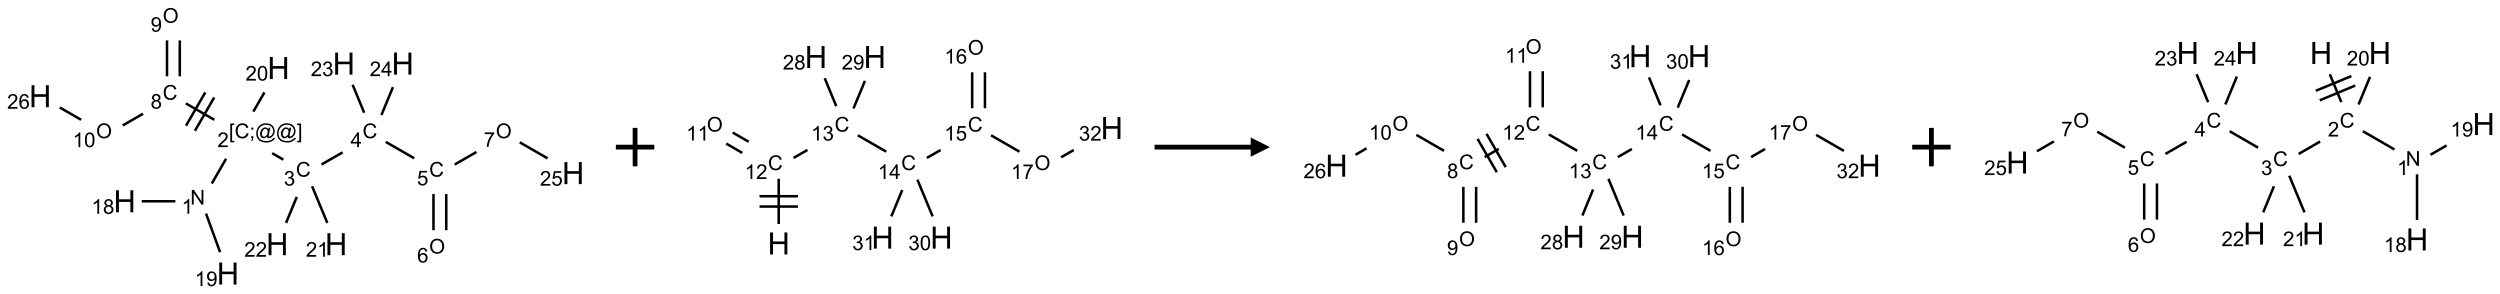 <?xml version="1.0" encoding="UTF-8"?>
<svg xmlns="http://www.w3.org/2000/svg" xmlns:xlink="http://www.w3.org/1999/xlink" width="1300" height="153" viewBox="0 0 1300 153">
<defs>
<g>
<g id="glyph-0-0">
<path d="M 1.332 0 L 1.332 -6.668 L 6.668 -6.668 L 6.668 0 Z M 1.5 -0.168 L 6.5 -0.168 L 6.5 -6.5 L 1.5 -6.5 Z M 1.5 -0.168 "/>
</g>
<g id="glyph-0-1">
<path d="M 0.812 0 L 0.812 -7.637 L 1.848 -7.637 L 5.859 -1.641 L 5.859 -7.637 L 6.828 -7.637 L 6.828 0 L 5.793 0 L 1.781 -6 L 1.781 0 Z M 0.812 0 "/>
</g>
<g id="glyph-0-2">
<path d="M 3.973 0 L 3.035 0 L 3.035 -5.973 C 2.809 -5.758 2.516 -5.543 2.148 -5.328 C 1.781 -5.113 1.453 -4.953 1.16 -4.844 L 1.16 -5.75 C 1.684 -5.996 2.145 -6.297 2.535 -6.645 C 2.93 -6.996 3.207 -7.336 3.371 -7.668 L 3.973 -7.668 Z M 3.973 0 "/>
</g>
<g id="glyph-0-3">
<path d="M 0.723 2.121 L 0.723 -7.637 L 2.793 -7.637 L 2.793 -6.859 L 1.66 -6.859 L 1.66 1.344 L 2.793 1.344 L 2.793 2.121 Z M 0.723 2.121 "/>
</g>
<g id="glyph-0-4">
<path d="M 6.27 -2.676 L 7.281 -2.422 C 7.07 -1.594 6.688 -0.961 6.137 -0.523 C 5.586 -0.086 4.914 0.129 4.121 0.129 C 3.297 0.129 2.629 -0.039 2.113 -0.371 C 1.598 -0.707 1.203 -1.191 0.934 -1.828 C 0.664 -2.465 0.531 -3.145 0.531 -3.875 C 0.531 -4.672 0.684 -5.363 0.988 -5.957 C 1.293 -6.547 1.723 -6.996 2.285 -7.305 C 2.844 -7.613 3.461 -7.766 4.137 -7.766 C 4.898 -7.766 5.543 -7.57 6.062 -7.184 C 6.582 -6.793 6.945 -6.246 7.152 -5.543 L 6.156 -5.309 C 5.98 -5.863 5.723 -6.266 5.387 -6.52 C 5.051 -6.773 4.625 -6.902 4.113 -6.902 C 3.527 -6.902 3.039 -6.762 2.645 -6.48 C 2.25 -6.199 1.973 -5.82 1.812 -5.348 C 1.652 -4.871 1.574 -4.383 1.574 -3.879 C 1.574 -3.23 1.668 -2.664 1.855 -2.18 C 2.047 -1.695 2.34 -1.332 2.738 -1.094 C 3.137 -0.855 3.57 -0.734 4.035 -0.734 C 4.602 -0.734 5.082 -0.898 5.473 -1.223 C 5.867 -1.551 6.133 -2.035 6.27 -2.676 Z M 6.27 -2.676 "/>
</g>
<g id="glyph-0-5">
<path d="M 0.949 -4.465 L 0.949 -5.531 L 2.016 -5.531 L 2.016 -4.465 Z M 0.949 0 L 0.949 -1.066 L 2.016 -1.066 L 2.016 0 C 2.016 0.391 1.945 0.711 1.809 0.949 C 1.668 1.191 1.449 1.379 1.145 1.512 L 0.887 1.109 C 1.082 1.023 1.23 0.895 1.324 0.727 C 1.418 0.559 1.469 0.316 1.48 0 Z M 0.949 0 "/>
</g>
<g id="glyph-0-6">
<path d="M 6.047 -0.848 C 5.82 -0.59 5.57 -0.379 5.289 -0.223 C 5.008 -0.062 4.73 0.016 4.449 0.016 C 4.141 0.016 3.84 -0.074 3.547 -0.254 C 3.254 -0.434 3.02 -0.715 2.836 -1.09 C 2.652 -1.465 2.562 -1.875 2.562 -2.324 C 2.562 -2.875 2.703 -3.43 2.988 -3.98 C 3.27 -4.535 3.621 -4.953 4.043 -5.23 C 4.461 -5.508 4.871 -5.645 5.266 -5.645 C 5.566 -5.645 5.855 -5.566 6.129 -5.41 C 6.402 -5.25 6.641 -5.012 6.84 -4.688 L 7.016 -5.496 L 7.949 -5.496 L 7.199 -2 C 7.094 -1.516 7.043 -1.246 7.043 -1.191 C 7.043 -1.098 7.078 -1.02 7.148 -0.949 C 7.219 -0.883 7.305 -0.848 7.406 -0.848 C 7.59 -0.848 7.832 -0.953 8.129 -1.168 C 8.527 -1.445 8.84 -1.816 9.07 -2.285 C 9.301 -2.75 9.418 -3.234 9.418 -3.73 C 9.418 -4.309 9.27 -4.852 8.973 -5.355 C 8.676 -5.859 8.23 -6.262 7.645 -6.562 C 7.055 -6.863 6.406 -7.016 5.691 -7.016 C 4.879 -7.016 4.137 -6.824 3.465 -6.445 C 2.793 -6.066 2.273 -5.52 1.902 -4.809 C 1.535 -4.098 1.348 -3.34 1.348 -2.527 C 1.348 -1.676 1.535 -0.941 1.902 -0.328 C 2.273 0.285 2.809 0.742 3.508 1.035 C 4.207 1.328 4.984 1.473 5.832 1.473 C 6.742 1.473 7.504 1.32 8.121 1.016 C 8.734 0.711 9.195 0.34 9.5 -0.098 L 10.441 -0.098 C 10.266 0.266 9.961 0.637 9.531 1.016 C 9.102 1.395 8.59 1.695 7.996 1.914 C 7.402 2.133 6.688 2.246 5.848 2.246 C 5.078 2.246 4.367 2.145 3.715 1.949 C 3.066 1.75 2.512 1.453 2.051 1.055 C 1.594 0.656 1.25 0.199 1.016 -0.316 C 0.723 -0.973 0.578 -1.684 0.578 -2.441 C 0.578 -3.289 0.75 -4.098 1.098 -4.863 C 1.523 -5.805 2.125 -6.527 2.902 -7.027 C 3.684 -7.527 4.629 -7.777 5.738 -7.777 C 6.602 -7.777 7.375 -7.602 8.059 -7.246 C 8.746 -6.895 9.285 -6.371 9.684 -5.672 C 10.02 -5.07 10.188 -4.418 10.188 -3.715 C 10.188 -2.707 9.832 -1.812 9.125 -1.031 C 8.492 -0.328 7.801 0.02 7.051 0.02 C 6.812 0.02 6.617 -0.016 6.473 -0.09 C 6.324 -0.16 6.215 -0.266 6.145 -0.402 C 6.102 -0.488 6.066 -0.637 6.047 -0.848 Z M 3.527 -2.262 C 3.527 -1.785 3.641 -1.414 3.863 -1.152 C 4.09 -0.887 4.348 -0.754 4.641 -0.754 C 4.836 -0.754 5.039 -0.812 5.254 -0.93 C 5.469 -1.047 5.676 -1.219 5.871 -1.449 C 6.066 -1.676 6.23 -1.969 6.355 -2.32 C 6.48 -2.672 6.543 -3.027 6.543 -3.379 C 6.543 -3.852 6.426 -4.219 6.191 -4.48 C 5.957 -4.738 5.672 -4.871 5.332 -4.871 C 5.109 -4.871 4.902 -4.812 4.707 -4.699 C 4.512 -4.586 4.32 -4.406 4.137 -4.156 C 3.953 -3.906 3.805 -3.602 3.691 -3.246 C 3.582 -2.887 3.527 -2.559 3.527 -2.262 Z M 3.527 -2.262 "/>
</g>
<g id="glyph-0-7">
<path d="M 2.27 2.121 L 0.203 2.121 L 0.203 1.344 L 1.332 1.344 L 1.332 -6.859 L 0.203 -6.859 L 0.203 -7.637 L 2.27 -7.637 Z M 2.27 2.121 "/>
</g>
<g id="glyph-0-8">
<path d="M 5.371 -0.902 L 5.371 0 L 0.324 0 C 0.316 -0.227 0.352 -0.441 0.434 -0.652 C 0.562 -0.996 0.766 -1.332 1.051 -1.668 C 1.332 -2 1.742 -2.387 2.277 -2.824 C 3.105 -3.504 3.668 -4.043 3.957 -4.441 C 4.25 -4.84 4.395 -5.215 4.395 -5.566 C 4.395 -5.938 4.262 -6.254 3.996 -6.508 C 3.73 -6.762 3.387 -6.891 2.957 -6.891 C 2.508 -6.891 2.145 -6.754 1.875 -6.484 C 1.605 -6.215 1.469 -5.84 1.465 -5.359 L 0.5 -5.457 C 0.566 -6.176 0.812 -6.727 1.246 -7.102 C 1.676 -7.477 2.254 -7.668 2.98 -7.668 C 3.711 -7.668 4.293 -7.465 4.719 -7.059 C 5.145 -6.652 5.359 -6.148 5.359 -5.547 C 5.359 -5.242 5.297 -4.941 5.172 -4.645 C 5.047 -4.352 4.84 -4.039 4.551 -3.715 C 4.262 -3.387 3.777 -2.938 3.105 -2.371 C 2.543 -1.898 2.18 -1.578 2.02 -1.41 C 1.859 -1.242 1.73 -1.07 1.625 -0.902 Z M 5.371 -0.902 "/>
</g>
<g id="glyph-0-9">
<path d="M 0.449 -2.016 L 1.387 -2.141 C 1.492 -1.609 1.676 -1.227 1.934 -0.992 C 2.191 -0.758 2.508 -0.641 2.879 -0.641 C 3.32 -0.641 3.695 -0.793 3.996 -1.098 C 4.301 -1.402 4.453 -1.781 4.453 -2.234 C 4.453 -2.664 4.312 -3.02 4.031 -3.301 C 3.75 -3.578 3.391 -3.719 2.957 -3.719 C 2.781 -3.719 2.562 -3.684 2.297 -3.613 L 2.402 -4.438 C 2.465 -4.43 2.516 -4.426 2.551 -4.426 C 2.949 -4.426 3.312 -4.531 3.629 -4.738 C 3.949 -4.949 4.109 -5.27 4.109 -5.703 C 4.109 -6.047 3.992 -6.332 3.762 -6.559 C 3.527 -6.785 3.227 -6.895 2.859 -6.895 C 2.496 -6.895 2.191 -6.781 1.949 -6.551 C 1.707 -6.324 1.547 -5.98 1.48 -5.52 L 0.543 -5.688 C 0.656 -6.316 0.918 -6.805 1.324 -7.148 C 1.73 -7.492 2.234 -7.668 2.84 -7.668 C 3.254 -7.668 3.641 -7.578 3.988 -7.398 C 4.34 -7.219 4.609 -6.977 4.793 -6.668 C 4.98 -6.359 5.074 -6.031 5.074 -5.684 C 5.074 -5.352 4.984 -5.051 4.809 -4.781 C 4.629 -4.512 4.367 -4.297 4.02 -4.137 C 4.473 -4.031 4.824 -3.816 5.074 -3.488 C 5.324 -3.16 5.449 -2.75 5.449 -2.254 C 5.449 -1.59 5.203 -1.023 4.719 -0.559 C 4.234 -0.098 3.617 0.137 2.875 0.137 C 2.203 0.137 1.648 -0.062 1.207 -0.465 C 0.762 -0.863 0.512 -1.379 0.449 -2.016 Z M 0.449 -2.016 "/>
</g>
<g id="glyph-0-10">
<path d="M 3.449 0 L 3.449 -1.828 L 0.137 -1.828 L 0.137 -2.688 L 3.621 -7.637 L 4.387 -7.637 L 4.387 -2.688 L 5.418 -2.688 L 5.418 -1.828 L 4.387 -1.828 L 4.387 0 Z M 3.449 -2.688 L 3.449 -6.129 L 1.059 -2.688 Z M 3.449 -2.688 "/>
</g>
<g id="glyph-0-11">
<path d="M 0.441 -2 L 1.426 -2.082 C 1.5 -1.605 1.668 -1.242 1.934 -1.004 C 2.199 -0.762 2.52 -0.641 2.895 -0.641 C 3.348 -0.641 3.73 -0.812 4.043 -1.152 C 4.355 -1.492 4.512 -1.941 4.512 -2.504 C 4.512 -3.039 4.359 -3.461 4.059 -3.77 C 3.758 -4.078 3.367 -4.234 2.879 -4.234 C 2.578 -4.234 2.305 -4.164 2.062 -4.027 C 1.82 -3.891 1.629 -3.715 1.488 -3.496 L 0.609 -3.609 L 1.348 -7.531 L 5.145 -7.531 L 5.145 -6.637 L 2.098 -6.637 L 1.688 -4.582 C 2.145 -4.902 2.625 -5.062 3.129 -5.062 C 3.797 -5.062 4.359 -4.832 4.816 -4.371 C 5.277 -3.91 5.504 -3.312 5.504 -2.59 C 5.504 -1.898 5.305 -1.301 4.902 -0.797 C 4.41 -0.18 3.742 0.129 2.895 0.129 C 2.199 0.129 1.633 -0.062 1.195 -0.453 C 0.758 -0.844 0.504 -1.359 0.441 -2 Z M 0.441 -2 "/>
</g>
<g id="glyph-0-12">
<path d="M 0.516 -3.719 C 0.516 -4.984 0.855 -5.977 1.535 -6.695 C 2.215 -7.414 3.094 -7.77 4.172 -7.77 C 4.875 -7.77 5.512 -7.602 6.078 -7.266 C 6.645 -6.93 7.074 -6.461 7.371 -5.855 C 7.668 -5.254 7.816 -4.57 7.816 -3.809 C 7.816 -3.035 7.66 -2.34 7.348 -1.73 C 7.035 -1.117 6.594 -0.656 6.02 -0.34 C 5.449 -0.027 4.828 0.129 4.168 0.129 C 3.449 0.129 2.805 -0.043 2.238 -0.391 C 1.672 -0.738 1.246 -1.211 0.953 -1.812 C 0.66 -2.414 0.516 -3.047 0.516 -3.719 Z M 1.559 -3.703 C 1.559 -2.781 1.805 -2.059 2.301 -1.527 C 2.793 -1 3.414 -0.734 4.16 -0.734 C 4.922 -0.734 5.547 -1 6.039 -1.535 C 6.531 -2.07 6.777 -2.828 6.777 -3.812 C 6.777 -4.434 6.672 -4.977 6.461 -5.441 C 6.25 -5.902 5.945 -6.262 5.539 -6.52 C 5.133 -6.773 4.68 -6.902 4.176 -6.902 C 3.461 -6.902 2.848 -6.656 2.332 -6.164 C 1.816 -5.672 1.559 -4.852 1.559 -3.703 Z M 1.559 -3.703 "/>
</g>
<g id="glyph-0-13">
<path d="M 5.309 -5.766 L 4.375 -5.691 C 4.293 -6.059 4.172 -6.328 4.02 -6.496 C 3.766 -6.762 3.453 -6.895 3.082 -6.895 C 2.785 -6.895 2.523 -6.812 2.297 -6.645 C 2 -6.43 1.77 -6.117 1.598 -5.703 C 1.43 -5.289 1.34 -4.703 1.332 -3.938 C 1.559 -4.281 1.836 -4.535 2.16 -4.703 C 2.488 -4.871 2.828 -4.953 3.188 -4.953 C 3.812 -4.953 4.344 -4.723 4.785 -4.262 C 5.223 -3.801 5.441 -3.207 5.441 -2.48 C 5.441 -2 5.34 -1.555 5.133 -1.145 C 4.926 -0.73 4.641 -0.418 4.281 -0.199 C 3.922 0.02 3.512 0.129 3.051 0.129 C 2.27 0.129 1.633 -0.156 1.141 -0.73 C 0.648 -1.305 0.402 -2.254 0.402 -3.574 C 0.402 -5.051 0.672 -6.121 1.219 -6.793 C 1.695 -7.375 2.336 -7.668 3.141 -7.668 C 3.742 -7.668 4.234 -7.5 4.617 -7.16 C 5 -6.824 5.23 -6.359 5.309 -5.766 Z M 1.48 -2.473 C 1.48 -2.152 1.547 -1.844 1.684 -1.547 C 1.82 -1.25 2.016 -1.027 2.262 -0.871 C 2.508 -0.719 2.766 -0.641 3.035 -0.641 C 3.434 -0.641 3.773 -0.801 4.059 -1.121 C 4.344 -1.441 4.484 -1.875 4.484 -2.422 C 4.484 -2.949 4.344 -3.367 4.062 -3.668 C 3.781 -3.973 3.426 -4.125 3 -4.125 C 2.578 -4.125 2.219 -3.973 1.922 -3.668 C 1.625 -3.363 1.48 -2.969 1.48 -2.473 Z M 1.48 -2.473 "/>
</g>
<g id="glyph-0-14">
<path d="M 0.504 -6.637 L 0.504 -7.535 L 5.449 -7.535 L 5.449 -6.809 C 4.961 -6.289 4.48 -5.602 4.004 -4.746 C 3.527 -3.887 3.156 -3.004 2.895 -2.098 C 2.707 -1.461 2.59 -0.762 2.535 0 L 1.574 0 C 1.582 -0.602 1.703 -1.328 1.926 -2.176 C 2.152 -3.027 2.477 -3.848 2.898 -4.637 C 3.32 -5.426 3.77 -6.094 4.246 -6.637 Z M 0.504 -6.637 "/>
</g>
<g id="glyph-0-15">
<path d="M 1.887 -4.141 C 1.496 -4.281 1.207 -4.484 1.02 -4.75 C 0.832 -5.016 0.738 -5.328 0.738 -5.699 C 0.738 -6.254 0.938 -6.719 1.34 -7.098 C 1.738 -7.477 2.27 -7.668 2.934 -7.668 C 3.598 -7.668 4.137 -7.473 4.543 -7.086 C 4.949 -6.699 5.152 -6.227 5.152 -5.672 C 5.152 -5.316 5.059 -5.008 4.871 -4.746 C 4.688 -4.484 4.406 -4.281 4.027 -4.141 C 4.496 -3.988 4.852 -3.742 5.098 -3.402 C 5.34 -3.062 5.465 -2.656 5.465 -2.184 C 5.465 -1.531 5.234 -0.98 4.77 -0.535 C 4.309 -0.09 3.703 0.129 2.949 0.129 C 2.195 0.129 1.586 -0.094 1.125 -0.539 C 0.664 -0.984 0.434 -1.543 0.434 -2.207 C 0.434 -2.703 0.559 -3.121 0.809 -3.457 C 1.062 -3.793 1.422 -4.02 1.887 -4.141 Z M 1.699 -5.73 C 1.699 -5.367 1.812 -5.074 2.047 -4.844 C 2.281 -4.613 2.582 -4.5 2.953 -4.5 C 3.312 -4.5 3.609 -4.613 3.84 -4.84 C 4.07 -5.066 4.188 -5.348 4.188 -5.676 C 4.188 -6.02 4.07 -6.309 3.832 -6.543 C 3.594 -6.777 3.297 -6.895 2.941 -6.895 C 2.586 -6.895 2.289 -6.781 2.051 -6.551 C 1.816 -6.324 1.699 -6.047 1.699 -5.73 Z M 1.395 -2.203 C 1.395 -1.938 1.461 -1.676 1.586 -1.426 C 1.711 -1.176 1.902 -0.984 2.152 -0.848 C 2.402 -0.711 2.672 -0.641 2.957 -0.641 C 3.406 -0.641 3.777 -0.785 4.066 -1.074 C 4.359 -1.363 4.504 -1.727 4.504 -2.172 C 4.504 -2.625 4.355 -2.996 4.055 -3.293 C 3.754 -3.586 3.379 -3.734 2.926 -3.734 C 2.484 -3.734 2.121 -3.59 1.832 -3.297 C 1.543 -3.004 1.395 -2.641 1.395 -2.203 Z M 1.395 -2.203 "/>
</g>
<g id="glyph-0-16">
<path d="M 0.582 -1.766 L 1.484 -1.848 C 1.562 -1.426 1.707 -1.117 1.922 -0.926 C 2.137 -0.734 2.414 -0.641 2.75 -0.641 C 3.039 -0.641 3.289 -0.707 3.508 -0.84 C 3.727 -0.973 3.902 -1.148 4.043 -1.367 C 4.18 -1.586 4.297 -1.887 4.391 -2.262 C 4.484 -2.637 4.531 -3.016 4.531 -3.406 C 4.531 -3.449 4.531 -3.512 4.527 -3.594 C 4.34 -3.297 4.082 -3.055 3.758 -2.867 C 3.434 -2.68 3.082 -2.59 2.703 -2.59 C 2.07 -2.59 1.535 -2.816 1.098 -3.277 C 0.66 -3.734 0.441 -4.34 0.441 -5.09 C 0.441 -5.863 0.672 -6.484 1.129 -6.957 C 1.586 -7.43 2.156 -7.668 2.844 -7.668 C 3.34 -7.668 3.793 -7.531 4.207 -7.266 C 4.617 -7 4.93 -6.617 5.145 -6.121 C 5.355 -5.629 5.465 -4.91 5.465 -3.973 C 5.465 -2.996 5.359 -2.223 5.145 -1.645 C 4.934 -1.066 4.617 -0.625 4.199 -0.324 C 3.781 -0.02 3.293 0.129 2.73 0.129 C 2.133 0.129 1.645 -0.035 1.266 -0.367 C 0.887 -0.699 0.66 -1.164 0.582 -1.766 Z M 4.422 -5.137 C 4.422 -5.676 4.277 -6.102 3.992 -6.418 C 3.707 -6.734 3.359 -6.891 2.957 -6.891 C 2.543 -6.891 2.18 -6.719 1.871 -6.379 C 1.562 -6.039 1.406 -5.598 1.406 -5.059 C 1.406 -4.57 1.555 -4.176 1.848 -3.871 C 2.141 -3.566 2.5 -3.418 2.934 -3.418 C 3.367 -3.418 3.723 -3.57 4.004 -3.871 C 4.281 -4.176 4.422 -4.598 4.422 -5.137 Z M 4.422 -5.137 "/>
</g>
<g id="glyph-0-17">
<path d="M 0.441 -3.766 C 0.441 -4.668 0.535 -5.395 0.723 -5.945 C 0.906 -6.496 1.184 -6.922 1.551 -7.219 C 1.918 -7.516 2.375 -7.668 2.934 -7.668 C 3.344 -7.668 3.703 -7.586 4.012 -7.418 C 4.32 -7.254 4.574 -7.016 4.777 -6.707 C 4.977 -6.395 5.137 -6.016 5.25 -5.57 C 5.363 -5.125 5.422 -4.523 5.422 -3.766 C 5.422 -2.871 5.328 -2.148 5.145 -1.598 C 4.961 -1.047 4.688 -0.621 4.32 -0.32 C 3.953 -0.02 3.492 0.129 2.934 0.129 C 2.195 0.129 1.617 -0.133 1.199 -0.66 C 0.695 -1.297 0.441 -2.332 0.441 -3.766 Z M 1.406 -3.766 C 1.406 -2.512 1.555 -1.68 1.848 -1.262 C 2.141 -0.848 2.5 -0.641 2.934 -0.641 C 3.363 -0.641 3.727 -0.848 4.02 -1.266 C 4.312 -1.684 4.457 -2.516 4.457 -3.766 C 4.457 -5.023 4.312 -5.859 4.02 -6.27 C 3.727 -6.684 3.359 -6.891 2.922 -6.891 C 2.492 -6.891 2.148 -6.707 1.891 -6.344 C 1.566 -5.879 1.406 -5.02 1.406 -3.766 Z M 1.406 -3.766 "/>
</g>
<g id="glyph-1-0">
<path d="M 2 0 L 2 -10 L 10 -10 L 10 0 Z M 2.25 -0.25 L 9.75 -0.25 L 9.75 -9.75 L 2.25 -9.75 Z M 2.25 -0.25 "/>
</g>
<g id="glyph-1-1">
<path d="M 1.281 0 L 1.281 -11.453 L 2.797 -11.453 L 2.797 -6.75 L 8.75 -6.75 L 8.75 -11.453 L 10.266 -11.453 L 10.266 0 L 8.75 0 L 8.75 -5.398 L 2.797 -5.398 L 2.797 0 Z M 1.281 0 "/>
</g>
</g>
</defs>
<path fill="none" stroke-width="0.033" stroke-linecap="butt" stroke-linejoin="miter" stroke="rgb(0%, 0%, 0%)" stroke-opacity="1" stroke-miterlimit="10" d="M 2.231 2.136 L 2.417 1.813 " transform="matrix(40, 0, 0, 40, 20.891, 10.021)"/>
<path fill="none" stroke-width="0.033" stroke-linecap="butt" stroke-linejoin="miter" stroke="rgb(0%, 0%, 0%)" stroke-opacity="1" stroke-miterlimit="10" d="M 3.016 1.741 L 3.161 1.825 " transform="matrix(40, 0, 0, 40, 20.891, 10.021)"/>
<path fill="none" stroke-width="0.033" stroke-linecap="butt" stroke-linejoin="miter" stroke="rgb(0%, 0%, 0%)" stroke-opacity="1" stroke-miterlimit="10" d="M 3.657 1.888 L 3.932 1.73 " transform="matrix(40, 0, 0, 40, 20.891, 10.021)"/>
<path fill="none" stroke-width="0.033" stroke-linecap="butt" stroke-linejoin="miter" stroke="rgb(0%, 0%, 0%)" stroke-opacity="1" stroke-miterlimit="10" d="M 4.492 1.594 L 4.862 1.807 " transform="matrix(40, 0, 0, 40, 20.891, 10.021)"/>
<path fill="none" stroke-width="0.033" stroke-linecap="butt" stroke-linejoin="miter" stroke="rgb(0%, 0%, 0%)" stroke-opacity="1" stroke-miterlimit="10" d="M 5.113 2.272 L 5.113 2.742 " transform="matrix(40, 0, 0, 40, 20.891, 10.021)"/>
<path fill="none" stroke-width="0.033" stroke-linecap="butt" stroke-linejoin="miter" stroke="rgb(0%, 0%, 0%)" stroke-opacity="1" stroke-miterlimit="10" d="M 5.279 2.272 L 5.279 2.742 " transform="matrix(40, 0, 0, 40, 20.891, 10.021)"/>
<path fill="none" stroke-width="0.033" stroke-linecap="butt" stroke-linejoin="miter" stroke="rgb(0%, 0%, 0%)" stroke-opacity="1" stroke-miterlimit="10" d="M 5.389 1.888 L 5.672 1.725 " transform="matrix(40, 0, 0, 40, 20.891, 10.021)"/>
<path fill="none" stroke-width="0.033" stroke-linecap="butt" stroke-linejoin="miter" stroke="rgb(0%, 0%, 0%)" stroke-opacity="1" stroke-miterlimit="10" d="M 6.235 1.6 L 6.596 1.808 " transform="matrix(40, 0, 0, 40, 20.891, 10.021)"/>
<path fill="none" stroke-width="0.033" stroke-linecap="butt" stroke-linejoin="miter" stroke="rgb(0%, 0%, 0%)" stroke-opacity="1" stroke-miterlimit="10" d="M 4.212 1.215 L 4.062 0.852 " transform="matrix(40, 0, 0, 40, 20.891, 10.021)"/>
<path fill="none" stroke-width="0.033" stroke-linecap="butt" stroke-linejoin="miter" stroke="rgb(0%, 0%, 0%)" stroke-opacity="1" stroke-miterlimit="10" d="M 4.436 1.245 L 4.586 0.882 " transform="matrix(40, 0, 0, 40, 20.891, 10.021)"/>
<path fill="none" stroke-width="0.033" stroke-linecap="butt" stroke-linejoin="miter" stroke="rgb(0%, 0%, 0%)" stroke-opacity="1" stroke-miterlimit="10" d="M 3.535 2.171 L 3.733 2.648 " transform="matrix(40, 0, 0, 40, 20.891, 10.021)"/>
<path fill="none" stroke-width="0.033" stroke-linecap="butt" stroke-linejoin="miter" stroke="rgb(0%, 0%, 0%)" stroke-opacity="1" stroke-miterlimit="10" d="M 3.336 2.309 L 3.196 2.648 " transform="matrix(40, 0, 0, 40, 20.891, 10.021)"/>
<path fill="none" stroke-width="0.033" stroke-linecap="butt" stroke-linejoin="miter" stroke="rgb(0%, 0%, 0%)" stroke-opacity="1" stroke-miterlimit="10" d="M 2.264 1.307 L 1.894 1.094 " transform="matrix(40, 0, 0, 40, 20.891, 10.021)"/>
<path fill="none" stroke-width="0.033" stroke-linecap="butt" stroke-linejoin="miter" stroke="rgb(0%, 0%, 0%)" stroke-opacity="1" stroke-miterlimit="10" d="M 2.146 0.951 L 1.896 1.384 " transform="matrix(40, 0, 0, 40, 20.891, 10.021)"/>
<path fill="none" stroke-width="0.033" stroke-linecap="butt" stroke-linejoin="miter" stroke="rgb(0%, 0%, 0%)" stroke-opacity="1" stroke-miterlimit="10" d="M 2.262 1.017 L 2.012 1.45 " transform="matrix(40, 0, 0, 40, 20.891, 10.021)"/>
<path fill="none" stroke-width="0.033" stroke-linecap="butt" stroke-linejoin="miter" stroke="rgb(0%, 0%, 0%)" stroke-opacity="1" stroke-miterlimit="10" d="M 1.815 0.742 L 1.815 0.275 " transform="matrix(40, 0, 0, 40, 20.891, 10.021)"/>
<path fill="none" stroke-width="0.033" stroke-linecap="butt" stroke-linejoin="miter" stroke="rgb(0%, 0%, 0%)" stroke-opacity="1" stroke-miterlimit="10" d="M 1.649 0.742 L 1.649 0.275 " transform="matrix(40, 0, 0, 40, 20.891, 10.021)"/>
<path fill="none" stroke-width="0.033" stroke-linecap="butt" stroke-linejoin="miter" stroke="rgb(0%, 0%, 0%)" stroke-opacity="1" stroke-miterlimit="10" d="M 1.337 1.228 L 1.073 1.38 " transform="matrix(40, 0, 0, 40, 20.891, 10.021)"/>
<path fill="none" stroke-width="0.033" stroke-linecap="butt" stroke-linejoin="miter" stroke="rgb(0%, 0%, 0%)" stroke-opacity="1" stroke-miterlimit="10" d="M 0.532 1.307 L 0.255 1.147 " transform="matrix(40, 0, 0, 40, 20.891, 10.021)"/>
<path fill="none" stroke-width="0.033" stroke-linecap="butt" stroke-linejoin="miter" stroke="rgb(0%, 0%, 0%)" stroke-opacity="1" stroke-miterlimit="10" d="M 2.771 1.201 L 2.915 0.951 " transform="matrix(40, 0, 0, 40, 20.891, 10.021)"/>
<path fill="none" stroke-width="0.033" stroke-linecap="butt" stroke-linejoin="miter" stroke="rgb(0%, 0%, 0%)" stroke-opacity="1" stroke-miterlimit="10" d="M 1.758 2.366 L 1.32 2.366 " transform="matrix(40, 0, 0, 40, 20.891, 10.021)"/>
<path fill="none" stroke-width="0.033" stroke-linecap="butt" stroke-linejoin="miter" stroke="rgb(0%, 0%, 0%)" stroke-opacity="1" stroke-miterlimit="10" d="M 2.156 2.526 L 2.339 3.028 " transform="matrix(40, 0, 0, 40, 20.891, 10.021)"/>
<g fill="rgb(0%, 0%, 0%)" fill-opacity="1">
<use xlink:href="#glyph-0-1" x="98.941" y="106.375"/>
</g>
<g fill="rgb(0%, 0%, 0%)" fill-opacity="1">
<use xlink:href="#glyph-0-2" x="94.441" y="111.145"/>
</g>
<g fill="rgb(0%, 0%, 0%)" fill-opacity="1">
<use xlink:href="#glyph-0-3" x="119.027" y="71.875"/>
<use xlink:href="#glyph-0-4" x="121.991" y="71.875"/>
<use xlink:href="#glyph-0-5" x="129.694" y="71.875"/>
<use xlink:href="#glyph-0-6" x="132.658" y="71.875"/>
<use xlink:href="#glyph-0-6" x="143.486" y="71.875"/>
<use xlink:href="#glyph-0-7" x="154.314" y="71.875"/>
</g>
<g fill="rgb(0%, 0%, 0%)" fill-opacity="1">
<use xlink:href="#glyph-0-8" x="113.051" y="76.504"/>
</g>
<g fill="rgb(0%, 0%, 0%)" fill-opacity="1">
<use xlink:href="#glyph-0-4" x="153.863" y="91.867"/>
</g>
<g fill="rgb(0%, 0%, 0%)" fill-opacity="1">
<use xlink:href="#glyph-0-9" x="147.609" y="96.504"/>
</g>
<g fill="rgb(0%, 0%, 0%)" fill-opacity="1">
<use xlink:href="#glyph-0-4" x="188.504" y="71.867"/>
</g>
<g fill="rgb(0%, 0%, 0%)" fill-opacity="1">
<use xlink:href="#glyph-0-10" x="182.281" y="76.473"/>
</g>
<g fill="rgb(0%, 0%, 0%)" fill-opacity="1">
<use xlink:href="#glyph-0-4" x="223.145" y="91.867"/>
</g>
<g fill="rgb(0%, 0%, 0%)" fill-opacity="1">
<use xlink:href="#glyph-0-11" x="216.836" y="96.371"/>
</g>
<g fill="rgb(0%, 0%, 0%)" fill-opacity="1">
<use xlink:href="#glyph-0-12" x="223.16" y="131.871"/>
</g>
<g fill="rgb(0%, 0%, 0%)" fill-opacity="1">
<use xlink:href="#glyph-0-13" x="216.898" y="136.504"/>
</g>
<g fill="rgb(0%, 0%, 0%)" fill-opacity="1">
<use xlink:href="#glyph-0-12" x="257.801" y="71.871"/>
</g>
<g fill="rgb(0%, 0%, 0%)" fill-opacity="1">
<use xlink:href="#glyph-0-14" x="251.531" y="76.375"/>
</g>
<g fill="rgb(0%, 0%, 0%)" fill-opacity="1">
<use xlink:href="#glyph-1-1" x="292.246" y="95.75"/>
</g>
<g fill="rgb(0%, 0%, 0%)" fill-opacity="1">
<use xlink:href="#glyph-0-8" x="280.758" y="96.543"/>
<use xlink:href="#glyph-0-11" x="286.69" y="96.543"/>
</g>
<g fill="rgb(0%, 0%, 0%)" fill-opacity="1">
<use xlink:href="#glyph-1-1" x="173.016" y="38.793"/>
</g>
<g fill="rgb(0%, 0%, 0%)" fill-opacity="1">
<use xlink:href="#glyph-0-8" x="161.582" y="39.586"/>
<use xlink:href="#glyph-0-9" x="167.514" y="39.586"/>
</g>
<g fill="rgb(0%, 0%, 0%)" fill-opacity="1">
<use xlink:href="#glyph-1-1" x="203.629" y="38.793"/>
</g>
<g fill="rgb(0%, 0%, 0%)" fill-opacity="1">
<use xlink:href="#glyph-0-8" x="192.23" y="39.586"/>
<use xlink:href="#glyph-0-10" x="198.163" y="39.586"/>
</g>
<g fill="rgb(0%, 0%, 0%)" fill-opacity="1">
<use xlink:href="#glyph-1-1" x="168.988" y="132.703"/>
</g>
<g fill="rgb(0%, 0%, 0%)" fill-opacity="1">
<use xlink:href="#glyph-0-8" x="159.031" y="133.496"/>
<use xlink:href="#glyph-0-2" x="164.964" y="133.496"/>
</g>
<g fill="rgb(0%, 0%, 0%)" fill-opacity="1">
<use xlink:href="#glyph-1-1" x="138.375" y="132.703"/>
</g>
<g fill="rgb(0%, 0%, 0%)" fill-opacity="1">
<use xlink:href="#glyph-0-8" x="127.02" y="133.496"/>
<use xlink:href="#glyph-0-8" x="132.952" y="133.496"/>
</g>
<g fill="rgb(0%, 0%, 0%)" fill-opacity="1">
<use xlink:href="#glyph-0-4" x="84.578" y="51.867"/>
</g>
<g fill="rgb(0%, 0%, 0%)" fill-opacity="1">
<use xlink:href="#glyph-0-15" x="78.312" y="56.504"/>
</g>
<g fill="rgb(0%, 0%, 0%)" fill-opacity="1">
<use xlink:href="#glyph-0-12" x="84.594" y="11.871"/>
</g>
<g fill="rgb(0%, 0%, 0%)" fill-opacity="1">
<use xlink:href="#glyph-0-16" x="78.312" y="16.504"/>
</g>
<g fill="rgb(0%, 0%, 0%)" fill-opacity="1">
<use xlink:href="#glyph-0-12" x="49.953" y="71.871"/>
</g>
<g fill="rgb(0%, 0%, 0%)" fill-opacity="1">
<use xlink:href="#glyph-0-2" x="37.781" y="76.504"/>
<use xlink:href="#glyph-0-17" x="43.714" y="76.504"/>
</g>
<g fill="rgb(0%, 0%, 0%)" fill-opacity="1">
<use xlink:href="#glyph-1-1" x="15.117" y="55.75"/>
</g>
<g fill="rgb(0%, 0%, 0%)" fill-opacity="1">
<use xlink:href="#glyph-0-8" x="3.691" y="56.543"/>
<use xlink:href="#glyph-0-13" x="9.624" y="56.543"/>
</g>
<g fill="rgb(0%, 0%, 0%)" fill-opacity="1">
<use xlink:href="#glyph-1-1" x="139.043" y="41.109"/>
</g>
<g fill="rgb(0%, 0%, 0%)" fill-opacity="1">
<use xlink:href="#glyph-0-8" x="127.637" y="41.898"/>
<use xlink:href="#glyph-0-17" x="133.569" y="41.898"/>
</g>
<g fill="rgb(0%, 0%, 0%)" fill-opacity="1">
<use xlink:href="#glyph-1-1" x="59.043" y="110.391"/>
</g>
<g fill="rgb(0%, 0%, 0%)" fill-opacity="1">
<use xlink:href="#glyph-0-2" x="47.59" y="111.184"/>
<use xlink:href="#glyph-0-15" x="53.522" y="111.184"/>
</g>
<g fill="rgb(0%, 0%, 0%)" fill-opacity="1">
<use xlink:href="#glyph-1-1" x="112.723" y="147.977"/>
</g>
<g fill="rgb(0%, 0%, 0%)" fill-opacity="1">
<use xlink:href="#glyph-0-2" x="101.273" y="148.77"/>
<use xlink:href="#glyph-0-16" x="107.206" y="148.77"/>
</g>
<path fill="none" stroke-width="0.062" stroke-linecap="butt" stroke-linejoin="miter" stroke="rgb(0%, 0%, 0%)" stroke-opacity="1" stroke-miterlimit="10" d="M -0 0 L 0.5 0 M 0.25 -0.25 L 0.25 0.25 " transform="matrix(40, 0, 0, 40, 320.242, 76.5)"/>
<path fill="none" stroke-width="0.033" stroke-linecap="butt" stroke-linejoin="miter" stroke="rgb(0%, 0%, 0%)" stroke-opacity="1" stroke-miterlimit="10" d="M 0.866 2.247 L 0.866 1.659 " transform="matrix(40, 0, 0, 40, 370.293, 26.6)"/>
<path fill="none" stroke-width="0.033" stroke-linecap="butt" stroke-linejoin="miter" stroke="rgb(0%, 0%, 0%)" stroke-opacity="1" stroke-miterlimit="10" d="M 1.116 1.886 L 0.616 1.886 " transform="matrix(40, 0, 0, 40, 370.293, 26.6)"/>
<path fill="none" stroke-width="0.033" stroke-linecap="butt" stroke-linejoin="miter" stroke="rgb(0%, 0%, 0%)" stroke-opacity="1" stroke-miterlimit="10" d="M 1.116 2.02 L 0.616 2.02 " transform="matrix(40, 0, 0, 40, 370.293, 26.6)"/>
<path fill="none" stroke-width="0.033" stroke-linecap="butt" stroke-linejoin="miter" stroke="rgb(0%, 0%, 0%)" stroke-opacity="1" stroke-miterlimit="10" d="M 0.476 1.178 L 0.267 1.058 " transform="matrix(40, 0, 0, 40, 370.293, 26.6)"/>
<path fill="none" stroke-width="0.033" stroke-linecap="butt" stroke-linejoin="miter" stroke="rgb(0%, 0%, 0%)" stroke-opacity="1" stroke-miterlimit="10" d="M 0.392 1.323 L 0.184 1.202 " transform="matrix(40, 0, 0, 40, 370.293, 26.6)"/>
<path fill="none" stroke-width="0.033" stroke-linecap="butt" stroke-linejoin="miter" stroke="rgb(0%, 0%, 0%)" stroke-opacity="1" stroke-miterlimit="10" d="M 1.059 1.388 L 1.24 1.284 " transform="matrix(40, 0, 0, 40, 370.293, 26.6)"/>
<path fill="none" stroke-width="0.033" stroke-linecap="butt" stroke-linejoin="miter" stroke="rgb(0%, 0%, 0%)" stroke-opacity="1" stroke-miterlimit="10" d="M 1.894 1.094 L 2.264 1.307 " transform="matrix(40, 0, 0, 40, 370.293, 26.6)"/>
<path fill="none" stroke-width="0.033" stroke-linecap="butt" stroke-linejoin="miter" stroke="rgb(0%, 0%, 0%)" stroke-opacity="1" stroke-miterlimit="10" d="M 2.791 1.388 L 2.971 1.285 " transform="matrix(40, 0, 0, 40, 370.293, 26.6)"/>
<path fill="none" stroke-width="0.033" stroke-linecap="butt" stroke-linejoin="miter" stroke="rgb(0%, 0%, 0%)" stroke-opacity="1" stroke-miterlimit="10" d="M 3.547 0.742 L 3.547 0.275 " transform="matrix(40, 0, 0, 40, 370.293, 26.6)"/>
<path fill="none" stroke-width="0.033" stroke-linecap="butt" stroke-linejoin="miter" stroke="rgb(0%, 0%, 0%)" stroke-opacity="1" stroke-miterlimit="10" d="M 3.381 0.742 L 3.381 0.275 " transform="matrix(40, 0, 0, 40, 370.293, 26.6)"/>
<path fill="none" stroke-width="0.033" stroke-linecap="butt" stroke-linejoin="miter" stroke="rgb(0%, 0%, 0%)" stroke-opacity="1" stroke-miterlimit="10" d="M 3.626 1.094 L 3.996 1.307 " transform="matrix(40, 0, 0, 40, 370.293, 26.6)"/>
<path fill="none" stroke-width="0.033" stroke-linecap="butt" stroke-linejoin="miter" stroke="rgb(0%, 0%, 0%)" stroke-opacity="1" stroke-miterlimit="10" d="M 4.537 1.38 L 4.702 1.285 " transform="matrix(40, 0, 0, 40, 370.293, 26.6)"/>
<path fill="none" stroke-width="0.033" stroke-linecap="butt" stroke-linejoin="miter" stroke="rgb(0%, 0%, 0%)" stroke-opacity="1" stroke-miterlimit="10" d="M 2.669 1.671 L 2.867 2.148 " transform="matrix(40, 0, 0, 40, 370.293, 26.6)"/>
<path fill="none" stroke-width="0.033" stroke-linecap="butt" stroke-linejoin="miter" stroke="rgb(0%, 0%, 0%)" stroke-opacity="1" stroke-miterlimit="10" d="M 2.472 1.805 L 2.33 2.148 " transform="matrix(40, 0, 0, 40, 370.293, 26.6)"/>
<path fill="none" stroke-width="0.033" stroke-linecap="butt" stroke-linejoin="miter" stroke="rgb(0%, 0%, 0%)" stroke-opacity="1" stroke-miterlimit="10" d="M 1.614 0.715 L 1.464 0.352 " transform="matrix(40, 0, 0, 40, 370.293, 26.6)"/>
<path fill="none" stroke-width="0.033" stroke-linecap="butt" stroke-linejoin="miter" stroke="rgb(0%, 0%, 0%)" stroke-opacity="1" stroke-miterlimit="10" d="M 1.838 0.745 L 1.987 0.386 " transform="matrix(40, 0, 0, 40, 370.293, 26.6)"/>
<g fill="rgb(0%, 0%, 0%)" fill-opacity="1">
<use xlink:href="#glyph-1-1" x="399.16" y="132.328"/>
</g>
<g fill="rgb(0%, 0%, 0%)" fill-opacity="1">
<use xlink:href="#glyph-0-4" x="399.34" y="88.445"/>
</g>
<g fill="rgb(0%, 0%, 0%)" fill-opacity="1">
<use xlink:href="#glyph-0-2" x="387.234" y="93.082"/>
<use xlink:href="#glyph-0-8" x="393.167" y="93.082"/>
</g>
<g fill="rgb(0%, 0%, 0%)" fill-opacity="1">
<use xlink:href="#glyph-0-12" x="367.539" y="68.449"/>
</g>
<g fill="rgb(0%, 0%, 0%)" fill-opacity="1">
<use xlink:href="#glyph-0-2" x="356.812" y="73.082"/>
<use xlink:href="#glyph-0-2" x="362.745" y="73.082"/>
</g>
<g fill="rgb(0%, 0%, 0%)" fill-opacity="1">
<use xlink:href="#glyph-0-4" x="433.98" y="68.445"/>
</g>
<g fill="rgb(0%, 0%, 0%)" fill-opacity="1">
<use xlink:href="#glyph-0-2" x="421.797" y="73.082"/>
<use xlink:href="#glyph-0-9" x="427.729" y="73.082"/>
</g>
<g fill="rgb(0%, 0%, 0%)" fill-opacity="1">
<use xlink:href="#glyph-0-4" x="468.625" y="88.445"/>
</g>
<g fill="rgb(0%, 0%, 0%)" fill-opacity="1">
<use xlink:href="#glyph-0-2" x="456.469" y="93.082"/>
<use xlink:href="#glyph-0-10" x="462.401" y="93.082"/>
</g>
<g fill="rgb(0%, 0%, 0%)" fill-opacity="1">
<use xlink:href="#glyph-0-4" x="503.266" y="68.445"/>
</g>
<g fill="rgb(0%, 0%, 0%)" fill-opacity="1">
<use xlink:href="#glyph-0-2" x="491.023" y="73.082"/>
<use xlink:href="#glyph-0-11" x="496.956" y="73.082"/>
</g>
<g fill="rgb(0%, 0%, 0%)" fill-opacity="1">
<use xlink:href="#glyph-0-12" x="503.281" y="28.449"/>
</g>
<g fill="rgb(0%, 0%, 0%)" fill-opacity="1">
<use xlink:href="#glyph-0-2" x="491.086" y="33.082"/>
<use xlink:href="#glyph-0-13" x="497.018" y="33.082"/>
</g>
<g fill="rgb(0%, 0%, 0%)" fill-opacity="1">
<use xlink:href="#glyph-0-12" x="537.922" y="88.449"/>
</g>
<g fill="rgb(0%, 0%, 0%)" fill-opacity="1">
<use xlink:href="#glyph-0-2" x="525.719" y="93.082"/>
<use xlink:href="#glyph-0-14" x="531.651" y="93.082"/>
</g>
<g fill="rgb(0%, 0%, 0%)" fill-opacity="1">
<use xlink:href="#glyph-1-1" x="572.367" y="72.328"/>
</g>
<g fill="rgb(0%, 0%, 0%)" fill-opacity="1">
<use xlink:href="#glyph-0-9" x="561.012" y="73.121"/>
<use xlink:href="#glyph-0-8" x="566.944" y="73.121"/>
</g>
<g fill="rgb(0%, 0%, 0%)" fill-opacity="1">
<use xlink:href="#glyph-1-1" x="483.75" y="129.281"/>
</g>
<g fill="rgb(0%, 0%, 0%)" fill-opacity="1">
<use xlink:href="#glyph-0-9" x="472.344" y="130.074"/>
<use xlink:href="#glyph-0-17" x="478.276" y="130.074"/>
</g>
<g fill="rgb(0%, 0%, 0%)" fill-opacity="1">
<use xlink:href="#glyph-1-1" x="453.137" y="129.281"/>
</g>
<g fill="rgb(0%, 0%, 0%)" fill-opacity="1">
<use xlink:href="#glyph-0-9" x="443.176" y="130.074"/>
<use xlink:href="#glyph-0-2" x="449.108" y="130.074"/>
</g>
<g fill="rgb(0%, 0%, 0%)" fill-opacity="1">
<use xlink:href="#glyph-1-1" x="418.496" y="35.371"/>
</g>
<g fill="rgb(0%, 0%, 0%)" fill-opacity="1">
<use xlink:href="#glyph-0-8" x="407.047" y="36.164"/>
<use xlink:href="#glyph-0-15" x="412.979" y="36.164"/>
</g>
<g fill="rgb(0%, 0%, 0%)" fill-opacity="1">
<use xlink:href="#glyph-1-1" x="449.109" y="35.371"/>
</g>
<g fill="rgb(0%, 0%, 0%)" fill-opacity="1">
<use xlink:href="#glyph-0-8" x="437.66" y="36.164"/>
<use xlink:href="#glyph-0-16" x="443.592" y="36.164"/>
</g>
<path fill-rule="nonzero" fill="rgb(0%, 0%, 0%)" fill-opacity="1" d="M 600.363 77.75 L 650.363 77.75 L 650.363 81.5 L 660.363 76.5 L 650.363 71.5 L 650.363 75.25 L 600.363 75.25 "/>
<path fill="none" stroke-width="0.033" stroke-linecap="butt" stroke-linejoin="miter" stroke="rgb(0%, 0%, 0%)" stroke-opacity="1" stroke-miterlimit="10" d="M 1.649 1.775 L 1.649 2.242 " transform="matrix(40, 0, 0, 40, 694.984, 26.156)"/>
<path fill="none" stroke-width="0.033" stroke-linecap="butt" stroke-linejoin="miter" stroke="rgb(0%, 0%, 0%)" stroke-opacity="1" stroke-miterlimit="10" d="M 1.815 1.775 L 1.815 2.242 " transform="matrix(40, 0, 0, 40, 694.984, 26.156)"/>
<path fill="none" stroke-width="0.033" stroke-linecap="butt" stroke-linejoin="miter" stroke="rgb(0%, 0%, 0%)" stroke-opacity="1" stroke-miterlimit="10" d="M 1.398 1.307 L 1.038 1.1 " transform="matrix(40, 0, 0, 40, 694.984, 26.156)"/>
<path fill="none" stroke-width="0.033" stroke-linecap="butt" stroke-linejoin="miter" stroke="rgb(0%, 0%, 0%)" stroke-opacity="1" stroke-miterlimit="10" d="M 0.391 1.274 L 0.247 1.358 " transform="matrix(40, 0, 0, 40, 694.984, 26.156)"/>
<path fill="none" stroke-width="0.033" stroke-linecap="butt" stroke-linejoin="miter" stroke="rgb(0%, 0%, 0%)" stroke-opacity="1" stroke-miterlimit="10" d="M 1.925 1.388 L 2.109 1.282 " transform="matrix(40, 0, 0, 40, 694.984, 26.156)"/>
<path fill="none" stroke-width="0.033" stroke-linecap="butt" stroke-linejoin="miter" stroke="rgb(0%, 0%, 0%)" stroke-opacity="1" stroke-miterlimit="10" d="M 2.2 1.519 L 1.95 1.086 " transform="matrix(40, 0, 0, 40, 694.984, 26.156)"/>
<path fill="none" stroke-width="0.033" stroke-linecap="butt" stroke-linejoin="miter" stroke="rgb(0%, 0%, 0%)" stroke-opacity="1" stroke-miterlimit="10" d="M 2.084 1.585 L 1.834 1.152 " transform="matrix(40, 0, 0, 40, 694.984, 26.156)"/>
<path fill="none" stroke-width="0.033" stroke-linecap="butt" stroke-linejoin="miter" stroke="rgb(0%, 0%, 0%)" stroke-opacity="1" stroke-miterlimit="10" d="M 2.681 0.742 L 2.681 0.272 " transform="matrix(40, 0, 0, 40, 694.984, 26.156)"/>
<path fill="none" stroke-width="0.033" stroke-linecap="butt" stroke-linejoin="miter" stroke="rgb(0%, 0%, 0%)" stroke-opacity="1" stroke-miterlimit="10" d="M 2.515 0.742 L 2.515 0.272 " transform="matrix(40, 0, 0, 40, 694.984, 26.156)"/>
<path fill="none" stroke-width="0.033" stroke-linecap="butt" stroke-linejoin="miter" stroke="rgb(0%, 0%, 0%)" stroke-opacity="1" stroke-miterlimit="10" d="M 2.76 1.094 L 3.13 1.307 " transform="matrix(40, 0, 0, 40, 694.984, 26.156)"/>
<path fill="none" stroke-width="0.033" stroke-linecap="butt" stroke-linejoin="miter" stroke="rgb(0%, 0%, 0%)" stroke-opacity="1" stroke-miterlimit="10" d="M 3.657 1.388 L 3.84 1.283 " transform="matrix(40, 0, 0, 40, 694.984, 26.156)"/>
<path fill="none" stroke-width="0.033" stroke-linecap="butt" stroke-linejoin="miter" stroke="rgb(0%, 0%, 0%)" stroke-opacity="1" stroke-miterlimit="10" d="M 4.492 1.094 L 4.862 1.307 " transform="matrix(40, 0, 0, 40, 694.984, 26.156)"/>
<path fill="none" stroke-width="0.033" stroke-linecap="butt" stroke-linejoin="miter" stroke="rgb(0%, 0%, 0%)" stroke-opacity="1" stroke-miterlimit="10" d="M 5.113 1.775 L 5.113 2.242 " transform="matrix(40, 0, 0, 40, 694.984, 26.156)"/>
<path fill="none" stroke-width="0.033" stroke-linecap="butt" stroke-linejoin="miter" stroke="rgb(0%, 0%, 0%)" stroke-opacity="1" stroke-miterlimit="10" d="M 5.279 1.775 L 5.279 2.242 " transform="matrix(40, 0, 0, 40, 694.984, 26.156)"/>
<path fill="none" stroke-width="0.033" stroke-linecap="butt" stroke-linejoin="miter" stroke="rgb(0%, 0%, 0%)" stroke-opacity="1" stroke-miterlimit="10" d="M 5.389 1.388 L 5.571 1.283 " transform="matrix(40, 0, 0, 40, 694.984, 26.156)"/>
<path fill="none" stroke-width="0.033" stroke-linecap="butt" stroke-linejoin="miter" stroke="rgb(0%, 0%, 0%)" stroke-opacity="1" stroke-miterlimit="10" d="M 6.235 1.1 L 6.596 1.308 " transform="matrix(40, 0, 0, 40, 694.984, 26.156)"/>
<path fill="none" stroke-width="0.033" stroke-linecap="butt" stroke-linejoin="miter" stroke="rgb(0%, 0%, 0%)" stroke-opacity="1" stroke-miterlimit="10" d="M 4.436 0.745 L 4.585 0.386 " transform="matrix(40, 0, 0, 40, 694.984, 26.156)"/>
<path fill="none" stroke-width="0.033" stroke-linecap="butt" stroke-linejoin="miter" stroke="rgb(0%, 0%, 0%)" stroke-opacity="1" stroke-miterlimit="10" d="M 4.212 0.715 L 4.062 0.352 " transform="matrix(40, 0, 0, 40, 694.984, 26.156)"/>
<path fill="none" stroke-width="0.033" stroke-linecap="butt" stroke-linejoin="miter" stroke="rgb(0%, 0%, 0%)" stroke-opacity="1" stroke-miterlimit="10" d="M 3.336 1.809 L 3.196 2.148 " transform="matrix(40, 0, 0, 40, 694.984, 26.156)"/>
<path fill="none" stroke-width="0.033" stroke-linecap="butt" stroke-linejoin="miter" stroke="rgb(0%, 0%, 0%)" stroke-opacity="1" stroke-miterlimit="10" d="M 3.535 1.671 L 3.733 2.148 " transform="matrix(40, 0, 0, 40, 694.984, 26.156)"/>
<g fill="rgb(0%, 0%, 0%)" fill-opacity="1">
<use xlink:href="#glyph-0-4" x="758.672" y="88"/>
</g>
<g fill="rgb(0%, 0%, 0%)" fill-opacity="1">
<use xlink:href="#glyph-0-15" x="752.406" y="92.637"/>
</g>
<g fill="rgb(0%, 0%, 0%)" fill-opacity="1">
<use xlink:href="#glyph-0-12" x="758.688" y="128.004"/>
</g>
<g fill="rgb(0%, 0%, 0%)" fill-opacity="1">
<use xlink:href="#glyph-0-16" x="752.406" y="132.637"/>
</g>
<g fill="rgb(0%, 0%, 0%)" fill-opacity="1">
<use xlink:href="#glyph-0-12" x="724.047" y="68.004"/>
</g>
<g fill="rgb(0%, 0%, 0%)" fill-opacity="1">
<use xlink:href="#glyph-0-2" x="711.875" y="72.637"/>
<use xlink:href="#glyph-0-17" x="717.807" y="72.637"/>
</g>
<g fill="rgb(0%, 0%, 0%)" fill-opacity="1">
<use xlink:href="#glyph-1-1" x="689.211" y="91.883"/>
</g>
<g fill="rgb(0%, 0%, 0%)" fill-opacity="1">
<use xlink:href="#glyph-0-8" x="677.785" y="92.676"/>
<use xlink:href="#glyph-0-13" x="683.717" y="92.676"/>
</g>
<g fill="rgb(0%, 0%, 0%)" fill-opacity="1">
<use xlink:href="#glyph-0-4" x="793.316" y="68"/>
</g>
<g fill="rgb(0%, 0%, 0%)" fill-opacity="1">
<use xlink:href="#glyph-0-2" x="781.207" y="72.637"/>
<use xlink:href="#glyph-0-8" x="787.139" y="72.637"/>
</g>
<g fill="rgb(0%, 0%, 0%)" fill-opacity="1">
<use xlink:href="#glyph-0-12" x="793.332" y="28.004"/>
</g>
<g fill="rgb(0%, 0%, 0%)" fill-opacity="1">
<use xlink:href="#glyph-0-2" x="782.605" y="32.637"/>
<use xlink:href="#glyph-0-2" x="788.538" y="32.637"/>
</g>
<g fill="rgb(0%, 0%, 0%)" fill-opacity="1">
<use xlink:href="#glyph-0-4" x="827.957" y="88"/>
</g>
<g fill="rgb(0%, 0%, 0%)" fill-opacity="1">
<use xlink:href="#glyph-0-2" x="815.77" y="92.637"/>
<use xlink:href="#glyph-0-9" x="821.702" y="92.637"/>
</g>
<g fill="rgb(0%, 0%, 0%)" fill-opacity="1">
<use xlink:href="#glyph-0-4" x="862.598" y="68"/>
</g>
<g fill="rgb(0%, 0%, 0%)" fill-opacity="1">
<use xlink:href="#glyph-0-2" x="850.441" y="72.637"/>
<use xlink:href="#glyph-0-10" x="856.374" y="72.637"/>
</g>
<g fill="rgb(0%, 0%, 0%)" fill-opacity="1">
<use xlink:href="#glyph-0-4" x="897.238" y="88"/>
</g>
<g fill="rgb(0%, 0%, 0%)" fill-opacity="1">
<use xlink:href="#glyph-0-2" x="884.996" y="92.637"/>
<use xlink:href="#glyph-0-11" x="890.928" y="92.637"/>
</g>
<g fill="rgb(0%, 0%, 0%)" fill-opacity="1">
<use xlink:href="#glyph-0-12" x="897.254" y="128.004"/>
</g>
<g fill="rgb(0%, 0%, 0%)" fill-opacity="1">
<use xlink:href="#glyph-0-2" x="885.059" y="132.637"/>
<use xlink:href="#glyph-0-13" x="890.991" y="132.637"/>
</g>
<g fill="rgb(0%, 0%, 0%)" fill-opacity="1">
<use xlink:href="#glyph-0-12" x="931.895" y="68.004"/>
</g>
<g fill="rgb(0%, 0%, 0%)" fill-opacity="1">
<use xlink:href="#glyph-0-2" x="919.695" y="72.637"/>
<use xlink:href="#glyph-0-14" x="925.628" y="72.637"/>
</g>
<g fill="rgb(0%, 0%, 0%)" fill-opacity="1">
<use xlink:href="#glyph-1-1" x="966.34" y="91.883"/>
</g>
<g fill="rgb(0%, 0%, 0%)" fill-opacity="1">
<use xlink:href="#glyph-0-9" x="954.984" y="92.676"/>
<use xlink:href="#glyph-0-8" x="960.917" y="92.676"/>
</g>
<g fill="rgb(0%, 0%, 0%)" fill-opacity="1">
<use xlink:href="#glyph-1-1" x="877.723" y="34.93"/>
</g>
<g fill="rgb(0%, 0%, 0%)" fill-opacity="1">
<use xlink:href="#glyph-0-9" x="866.316" y="35.723"/>
<use xlink:href="#glyph-0-17" x="872.249" y="35.723"/>
</g>
<g fill="rgb(0%, 0%, 0%)" fill-opacity="1">
<use xlink:href="#glyph-1-1" x="847.109" y="34.93"/>
</g>
<g fill="rgb(0%, 0%, 0%)" fill-opacity="1">
<use xlink:href="#glyph-0-9" x="837.148" y="35.723"/>
<use xlink:href="#glyph-0-2" x="843.081" y="35.723"/>
</g>
<g fill="rgb(0%, 0%, 0%)" fill-opacity="1">
<use xlink:href="#glyph-1-1" x="812.469" y="128.84"/>
</g>
<g fill="rgb(0%, 0%, 0%)" fill-opacity="1">
<use xlink:href="#glyph-0-8" x="801.02" y="129.633"/>
<use xlink:href="#glyph-0-15" x="806.952" y="129.633"/>
</g>
<g fill="rgb(0%, 0%, 0%)" fill-opacity="1">
<use xlink:href="#glyph-1-1" x="843.082" y="128.84"/>
</g>
<g fill="rgb(0%, 0%, 0%)" fill-opacity="1">
<use xlink:href="#glyph-0-8" x="831.637" y="129.633"/>
<use xlink:href="#glyph-0-16" x="837.569" y="129.633"/>
</g>
<path fill="none" stroke-width="0.062" stroke-linecap="butt" stroke-linejoin="miter" stroke="rgb(0%, 0%, 0%)" stroke-opacity="1" stroke-miterlimit="10" d="M 0 0 L 0.5 0 M 0.25 -0.25 L 0.25 0.25 " transform="matrix(40, 0, 0, 40, 994.336, 76.5)"/>
<path fill="none" stroke-width="0.033" stroke-linecap="butt" stroke-linejoin="miter" stroke="rgb(0%, 0%, 0%)" stroke-opacity="1" stroke-miterlimit="10" d="M 4.062 0.276 L 4.212 0.639 " transform="matrix(40, 0, 0, 40, 1049.02, 27.561)"/>
<path fill="none" stroke-width="0.033" stroke-linecap="butt" stroke-linejoin="miter" stroke="rgb(0%, 0%, 0%)" stroke-opacity="1" stroke-miterlimit="10" d="M 3.931 0.615 L 4.393 0.423 " transform="matrix(40, 0, 0, 40, 1049.02, 27.561)"/>
<path fill="none" stroke-width="0.033" stroke-linecap="butt" stroke-linejoin="miter" stroke="rgb(0%, 0%, 0%)" stroke-opacity="1" stroke-miterlimit="10" d="M 3.88 0.491 L 4.342 0.3 " transform="matrix(40, 0, 0, 40, 1049.02, 27.561)"/>
<path fill="none" stroke-width="0.033" stroke-linecap="butt" stroke-linejoin="miter" stroke="rgb(0%, 0%, 0%)" stroke-opacity="1" stroke-miterlimit="10" d="M 4.492 1.017 L 4.902 1.254 " transform="matrix(40, 0, 0, 40, 1049.02, 27.561)"/>
<path fill="none" stroke-width="0.033" stroke-linecap="butt" stroke-linejoin="miter" stroke="rgb(0%, 0%, 0%)" stroke-opacity="1" stroke-miterlimit="10" d="M 5.196 1.577 L 5.196 2.171 " transform="matrix(40, 0, 0, 40, 1049.02, 27.561)"/>
<path fill="none" stroke-width="0.033" stroke-linecap="butt" stroke-linejoin="miter" stroke="rgb(0%, 0%, 0%)" stroke-opacity="1" stroke-miterlimit="10" d="M 5.371 1.323 L 5.58 1.202 " transform="matrix(40, 0, 0, 40, 1049.02, 27.561)"/>
<path fill="none" stroke-width="0.033" stroke-linecap="butt" stroke-linejoin="miter" stroke="rgb(0%, 0%, 0%)" stroke-opacity="1" stroke-miterlimit="10" d="M 3.936 1.151 L 3.657 1.312 " transform="matrix(40, 0, 0, 40, 1049.02, 27.561)"/>
<path fill="none" stroke-width="0.033" stroke-linecap="butt" stroke-linejoin="miter" stroke="rgb(0%, 0%, 0%)" stroke-opacity="1" stroke-miterlimit="10" d="M 3.13 1.231 L 2.76 1.017 " transform="matrix(40, 0, 0, 40, 1049.02, 27.561)"/>
<path fill="none" stroke-width="0.033" stroke-linecap="butt" stroke-linejoin="miter" stroke="rgb(0%, 0%, 0%)" stroke-opacity="1" stroke-miterlimit="10" d="M 2.2 1.154 L 1.925 1.312 " transform="matrix(40, 0, 0, 40, 1049.02, 27.561)"/>
<path fill="none" stroke-width="0.033" stroke-linecap="butt" stroke-linejoin="miter" stroke="rgb(0%, 0%, 0%)" stroke-opacity="1" stroke-miterlimit="10" d="M 1.649 1.696 L 1.649 2.166 " transform="matrix(40, 0, 0, 40, 1049.02, 27.561)"/>
<path fill="none" stroke-width="0.033" stroke-linecap="butt" stroke-linejoin="miter" stroke="rgb(0%, 0%, 0%)" stroke-opacity="1" stroke-miterlimit="10" d="M 1.815 1.696 L 1.815 2.166 " transform="matrix(40, 0, 0, 40, 1049.02, 27.561)"/>
<path fill="none" stroke-width="0.033" stroke-linecap="butt" stroke-linejoin="miter" stroke="rgb(0%, 0%, 0%)" stroke-opacity="1" stroke-miterlimit="10" d="M 1.398 1.231 L 1.038 1.023 " transform="matrix(40, 0, 0, 40, 1049.02, 27.561)"/>
<path fill="none" stroke-width="0.033" stroke-linecap="butt" stroke-linejoin="miter" stroke="rgb(0%, 0%, 0%)" stroke-opacity="1" stroke-miterlimit="10" d="M 0.476 1.149 L 0.255 1.277 " transform="matrix(40, 0, 0, 40, 1049.02, 27.561)"/>
<path fill="none" stroke-width="0.033" stroke-linecap="butt" stroke-linejoin="miter" stroke="rgb(0%, 0%, 0%)" stroke-opacity="1" stroke-miterlimit="10" d="M 2.48 0.639 L 2.33 0.276 " transform="matrix(40, 0, 0, 40, 1049.02, 27.561)"/>
<path fill="none" stroke-width="0.033" stroke-linecap="butt" stroke-linejoin="miter" stroke="rgb(0%, 0%, 0%)" stroke-opacity="1" stroke-miterlimit="10" d="M 2.704 0.669 L 2.854 0.306 " transform="matrix(40, 0, 0, 40, 1049.02, 27.561)"/>
<path fill="none" stroke-width="0.033" stroke-linecap="butt" stroke-linejoin="miter" stroke="rgb(0%, 0%, 0%)" stroke-opacity="1" stroke-miterlimit="10" d="M 3.535 1.595 L 3.733 2.072 " transform="matrix(40, 0, 0, 40, 1049.02, 27.561)"/>
<path fill="none" stroke-width="0.033" stroke-linecap="butt" stroke-linejoin="miter" stroke="rgb(0%, 0%, 0%)" stroke-opacity="1" stroke-miterlimit="10" d="M 3.336 1.732 L 3.196 2.072 " transform="matrix(40, 0, 0, 40, 1049.02, 27.561)"/>
<path fill="none" stroke-width="0.033" stroke-linecap="butt" stroke-linejoin="miter" stroke="rgb(0%, 0%, 0%)" stroke-opacity="1" stroke-miterlimit="10" d="M 4.436 0.669 L 4.585 0.31 " transform="matrix(40, 0, 0, 40, 1049.02, 27.561)"/>
<g fill="rgb(0%, 0%, 0%)" fill-opacity="1">
<use xlink:href="#glyph-1-1" x="1201.145" y="33.289"/>
</g>
<g fill="rgb(0%, 0%, 0%)" fill-opacity="1">
<use xlink:href="#glyph-0-4" x="1216.633" y="66.359"/>
</g>
<g fill="rgb(0%, 0%, 0%)" fill-opacity="1">
<use xlink:href="#glyph-0-8" x="1210.461" y="70.996"/>
</g>
<g fill="rgb(0%, 0%, 0%)" fill-opacity="1">
<use xlink:href="#glyph-0-1" x="1250.992" y="86.227"/>
</g>
<g fill="rgb(0%, 0%, 0%)" fill-opacity="1">
<use xlink:href="#glyph-0-2" x="1246.496" y="90.996"/>
</g>
<g fill="rgb(0%, 0%, 0%)" fill-opacity="1">
<use xlink:href="#glyph-1-1" x="1251.094" y="130.242"/>
</g>
<g fill="rgb(0%, 0%, 0%)" fill-opacity="1">
<use xlink:href="#glyph-0-2" x="1239.645" y="131.035"/>
<use xlink:href="#glyph-0-15" x="1245.577" y="131.035"/>
</g>
<g fill="rgb(0%, 0%, 0%)" fill-opacity="1">
<use xlink:href="#glyph-1-1" x="1285.734" y="70.242"/>
</g>
<g fill="rgb(0%, 0%, 0%)" fill-opacity="1">
<use xlink:href="#glyph-0-2" x="1274.285" y="71.035"/>
<use xlink:href="#glyph-0-16" x="1280.217" y="71.035"/>
</g>
<g fill="rgb(0%, 0%, 0%)" fill-opacity="1">
<use xlink:href="#glyph-0-4" x="1181.992" y="86.359"/>
</g>
<g fill="rgb(0%, 0%, 0%)" fill-opacity="1">
<use xlink:href="#glyph-0-9" x="1175.738" y="90.996"/>
</g>
<g fill="rgb(0%, 0%, 0%)" fill-opacity="1">
<use xlink:href="#glyph-0-4" x="1147.352" y="66.359"/>
</g>
<g fill="rgb(0%, 0%, 0%)" fill-opacity="1">
<use xlink:href="#glyph-0-10" x="1141.129" y="70.965"/>
</g>
<g fill="rgb(0%, 0%, 0%)" fill-opacity="1">
<use xlink:href="#glyph-0-4" x="1112.707" y="86.359"/>
</g>
<g fill="rgb(0%, 0%, 0%)" fill-opacity="1">
<use xlink:href="#glyph-0-11" x="1106.398" y="90.863"/>
</g>
<g fill="rgb(0%, 0%, 0%)" fill-opacity="1">
<use xlink:href="#glyph-0-12" x="1112.723" y="126.363"/>
</g>
<g fill="rgb(0%, 0%, 0%)" fill-opacity="1">
<use xlink:href="#glyph-0-13" x="1106.461" y="130.996"/>
</g>
<g fill="rgb(0%, 0%, 0%)" fill-opacity="1">
<use xlink:href="#glyph-0-12" x="1078.082" y="66.363"/>
</g>
<g fill="rgb(0%, 0%, 0%)" fill-opacity="1">
<use xlink:href="#glyph-0-14" x="1071.816" y="70.867"/>
</g>
<g fill="rgb(0%, 0%, 0%)" fill-opacity="1">
<use xlink:href="#glyph-1-1" x="1043.246" y="90.242"/>
</g>
<g fill="rgb(0%, 0%, 0%)" fill-opacity="1">
<use xlink:href="#glyph-0-8" x="1031.758" y="91.035"/>
<use xlink:href="#glyph-0-11" x="1037.69" y="91.035"/>
</g>
<g fill="rgb(0%, 0%, 0%)" fill-opacity="1">
<use xlink:href="#glyph-1-1" x="1131.863" y="33.289"/>
</g>
<g fill="rgb(0%, 0%, 0%)" fill-opacity="1">
<use xlink:href="#glyph-0-8" x="1120.43" y="34.082"/>
<use xlink:href="#glyph-0-9" x="1126.362" y="34.082"/>
</g>
<g fill="rgb(0%, 0%, 0%)" fill-opacity="1">
<use xlink:href="#glyph-1-1" x="1162.477" y="33.289"/>
</g>
<g fill="rgb(0%, 0%, 0%)" fill-opacity="1">
<use xlink:href="#glyph-0-8" x="1151.078" y="34.082"/>
<use xlink:href="#glyph-0-10" x="1157.01" y="34.082"/>
</g>
<g fill="rgb(0%, 0%, 0%)" fill-opacity="1">
<use xlink:href="#glyph-1-1" x="1197.117" y="127.199"/>
</g>
<g fill="rgb(0%, 0%, 0%)" fill-opacity="1">
<use xlink:href="#glyph-0-8" x="1187.16" y="127.992"/>
<use xlink:href="#glyph-0-2" x="1193.092" y="127.992"/>
</g>
<g fill="rgb(0%, 0%, 0%)" fill-opacity="1">
<use xlink:href="#glyph-1-1" x="1166.504" y="127.199"/>
</g>
<g fill="rgb(0%, 0%, 0%)" fill-opacity="1">
<use xlink:href="#glyph-0-8" x="1155.148" y="127.992"/>
<use xlink:href="#glyph-0-8" x="1161.081" y="127.992"/>
</g>
<g fill="rgb(0%, 0%, 0%)" fill-opacity="1">
<use xlink:href="#glyph-1-1" x="1231.758" y="33.289"/>
</g>
<g fill="rgb(0%, 0%, 0%)" fill-opacity="1">
<use xlink:href="#glyph-0-8" x="1220.352" y="34.082"/>
<use xlink:href="#glyph-0-17" x="1226.284" y="34.082"/>
</g>
</svg>

